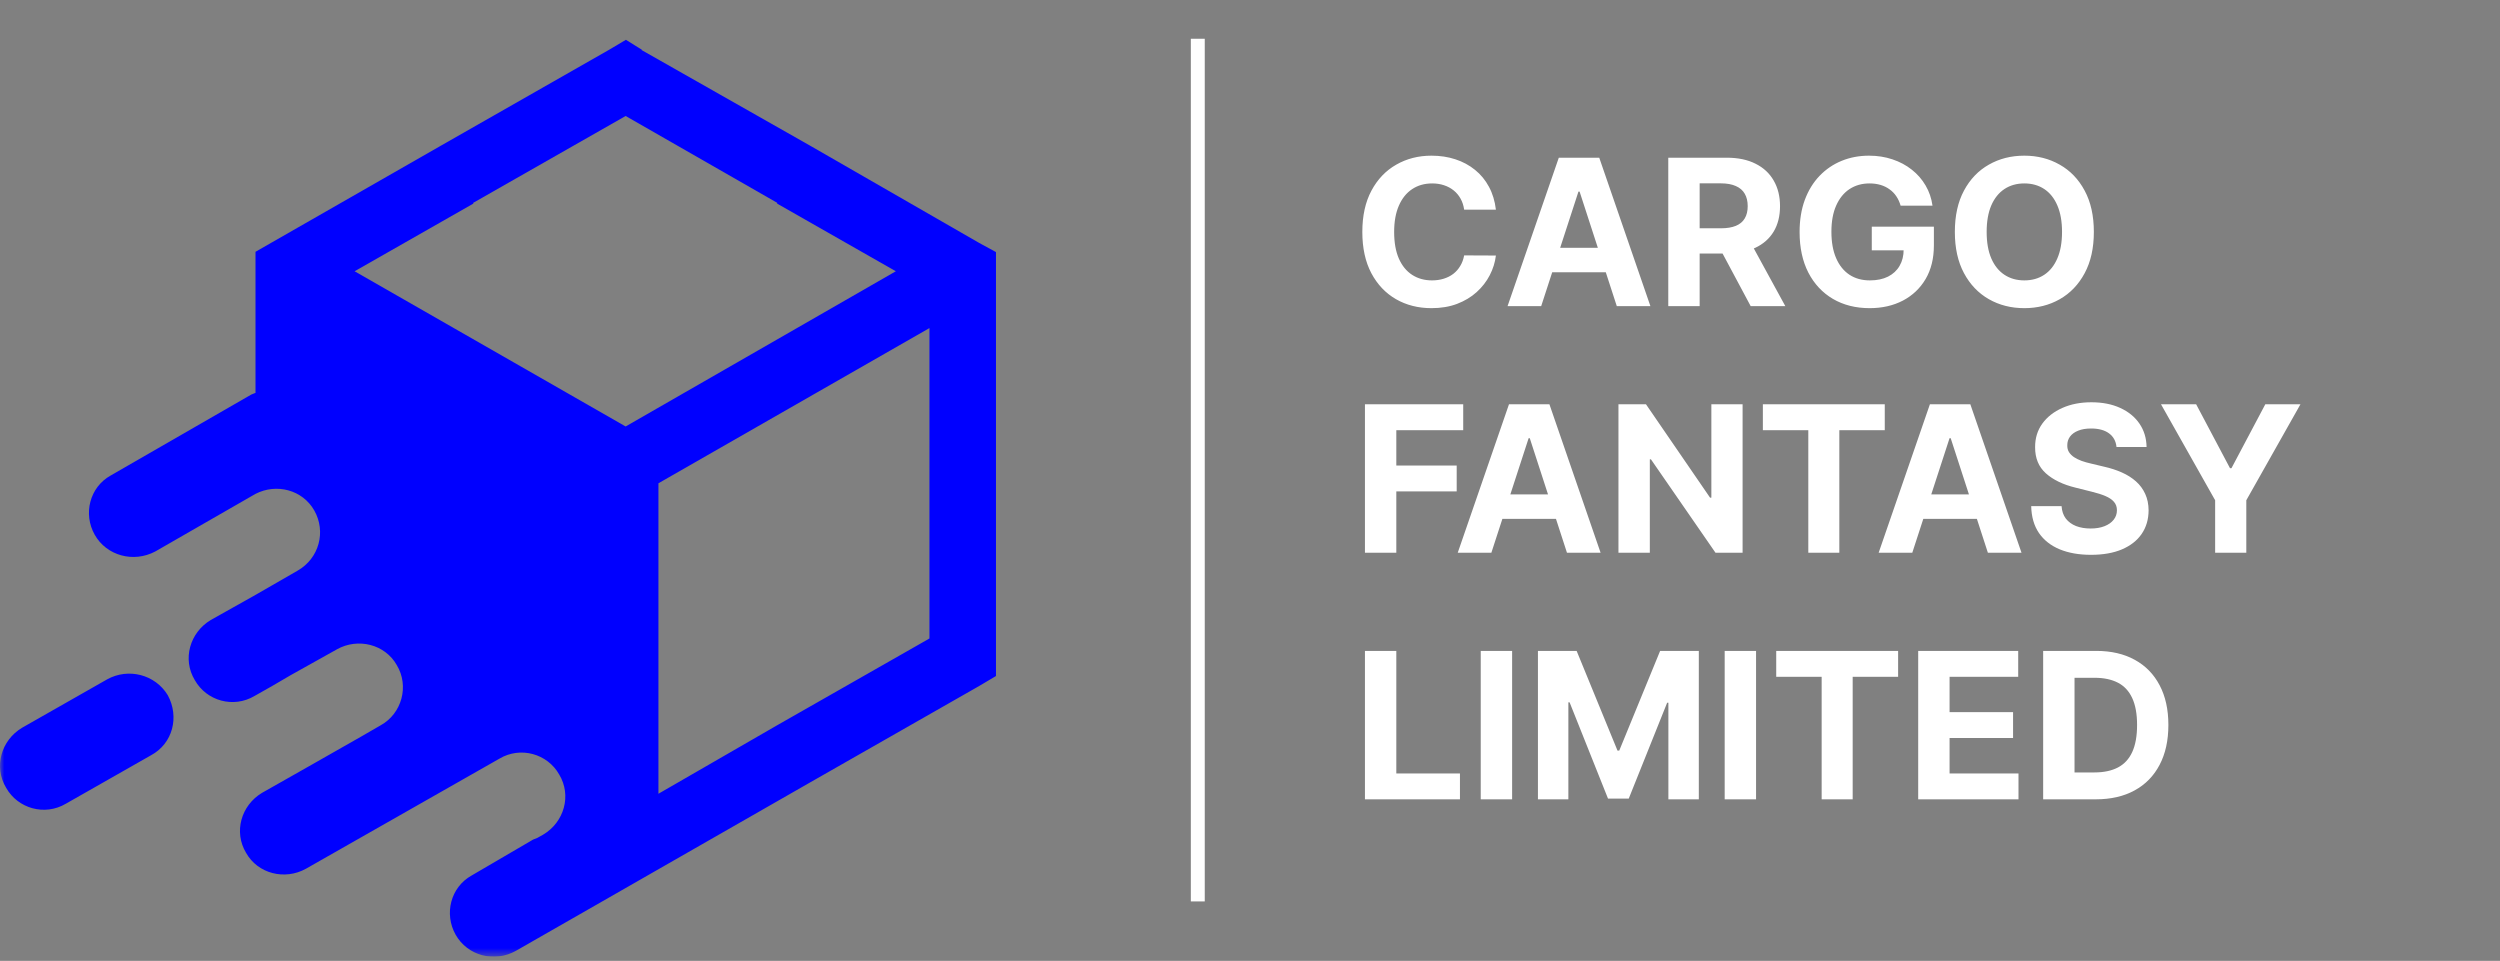 <svg width="294" height="113" viewBox="0 0 294 113" fill="none" xmlns="http://www.w3.org/2000/svg">
<rect x="0" y="0" width="294" height="113" fill="#808080" stroke="none"/>
<g clip-path="url(#clip0_1_6455)">
<mask id="mask0_1_6455" style="mask-type:luminance" maskUnits="userSpaceOnUse" x="0" y="0" width="294" height="113">
<path d="M293.705 0.5H0V112.508H293.705V0.5Z" fill="white"/>
</mask>
<g mask="url(#mask0_1_6455)">
<path d="M141.679 4.558H140.041V106.007H141.679V4.558Z" fill="white"/>
<path fill-rule="evenodd" clip-rule="evenodd" d="M41.702 31.901L73.575 50.153L105.35 31.901L91.395 23.947V23.85L73.575 13.64L55.657 23.85V23.947L41.702 31.901ZM77.432 56.833L109.305 38.58V75.085L91.387 85.295L77.432 93.346V56.841V56.833ZM7.748 94.515C5.275 95.984 2.106 95.099 0.722 92.648C-0.76 90.197 0.124 87.056 2.605 85.579L12.605 79.89C15.078 78.519 18.247 79.306 19.73 81.757C21.114 84.305 20.327 87.446 17.748 88.826L7.748 94.515ZM75.459 5.889L95.351 17.178L115.144 28.565L117.126 29.644V79.501L115.144 80.677L95.351 91.967L75.459 103.353L73.575 104.433L60.709 111.794C58.138 113.263 54.969 112.378 53.585 109.927C52.201 107.476 52.987 104.335 55.468 102.956L62.691 98.735L63.183 98.541L63.879 98.151C66.352 96.682 67.245 93.541 65.762 91.082C64.378 88.631 61.209 87.746 58.736 89.215L35.969 102.168C33.496 103.54 30.327 102.761 28.943 100.302C27.46 97.851 28.345 94.71 30.826 93.233L36.37 90.092L42.406 86.659L44.781 85.287C47.254 83.916 48.147 80.677 46.664 78.218C45.281 75.767 42.111 74.98 39.638 76.352L34.192 79.395L32.014 80.669L29.934 81.846C27.46 83.315 24.291 82.439 22.907 79.979C21.425 77.528 22.317 74.388 24.791 72.91L30.04 69.964L34.986 67.116C37.558 65.647 38.352 62.506 36.968 60.047C35.584 57.596 32.513 56.808 30.04 58.083L18.264 64.851C15.692 66.223 12.523 65.346 11.139 62.887C9.755 60.436 10.541 57.295 13.022 55.916L29.557 46.396C29.753 46.298 29.852 46.298 30.048 46.201V29.612L31.932 28.532L51.824 17.146L71.626 5.856L73.608 4.68L75.491 5.856L75.459 5.889Z" fill="#0000FF"/>
</g>
<path d="M175.918 24.656H172.185C172.116 24.173 171.977 23.744 171.767 23.369C171.557 22.989 171.287 22.665 170.957 22.398C170.628 22.131 170.247 21.926 169.815 21.784C169.389 21.642 168.926 21.571 168.426 21.571C167.523 21.571 166.736 21.796 166.065 22.244C165.395 22.688 164.875 23.335 164.506 24.188C164.136 25.034 163.952 26.062 163.952 27.273C163.952 28.517 164.136 29.562 164.506 30.409C164.881 31.256 165.403 31.895 166.074 32.327C166.744 32.758 167.52 32.974 168.401 32.974C168.895 32.974 169.352 32.909 169.773 32.778C170.199 32.648 170.577 32.457 170.906 32.207C171.236 31.952 171.509 31.642 171.724 31.278C171.946 30.915 172.099 30.5 172.185 30.034L175.918 30.051C175.821 30.852 175.58 31.625 175.193 32.369C174.813 33.108 174.298 33.77 173.651 34.355C173.009 34.935 172.241 35.395 171.349 35.736C170.463 36.071 169.46 36.239 168.341 36.239C166.784 36.239 165.392 35.886 164.165 35.182C162.943 34.477 161.977 33.457 161.267 32.122C160.562 30.787 160.21 29.171 160.21 27.273C160.21 25.369 160.568 23.75 161.284 22.415C162 21.079 162.972 20.062 164.199 19.364C165.426 18.659 166.807 18.307 168.341 18.307C169.352 18.307 170.29 18.449 171.153 18.733C172.023 19.017 172.793 19.432 173.463 19.977C174.134 20.517 174.679 21.179 175.099 21.963C175.526 22.747 175.798 23.645 175.918 24.656ZM181.244 36H177.29L183.315 18.546H188.071L194.088 36H190.134L185.761 22.534H185.625L181.244 36ZM180.997 29.139H190.338V32.02H180.997V29.139ZM196.189 36V18.546H203.075C204.393 18.546 205.518 18.781 206.45 19.253C207.388 19.719 208.101 20.381 208.589 21.239C209.084 22.091 209.331 23.094 209.331 24.247C209.331 25.406 209.081 26.403 208.581 27.239C208.081 28.068 207.357 28.704 206.408 29.148C205.464 29.591 204.322 29.812 202.982 29.812H198.371V26.847H202.385C203.089 26.847 203.675 26.75 204.141 26.557C204.607 26.364 204.953 26.074 205.18 25.688C205.413 25.301 205.53 24.821 205.53 24.247C205.53 23.668 205.413 23.179 205.18 22.781C204.953 22.384 204.604 22.082 204.132 21.878C203.666 21.668 203.078 21.562 202.368 21.562H199.879V36H196.189ZM205.615 28.057L209.953 36H205.879L201.635 28.057H205.615ZM223.513 24.188C223.393 23.773 223.226 23.406 223.01 23.088C222.794 22.764 222.53 22.491 222.217 22.27C221.911 22.043 221.558 21.869 221.161 21.75C220.768 21.631 220.334 21.571 219.857 21.571C218.964 21.571 218.18 21.793 217.504 22.236C216.834 22.679 216.311 23.324 215.936 24.171C215.561 25.011 215.374 26.04 215.374 27.256C215.374 28.472 215.558 29.506 215.928 30.358C216.297 31.21 216.82 31.861 217.496 32.31C218.172 32.753 218.97 32.974 219.891 32.974C220.726 32.974 221.439 32.827 222.03 32.531C222.626 32.23 223.081 31.807 223.393 31.261C223.712 30.716 223.871 30.071 223.871 29.327L224.621 29.438H220.121V26.659H227.425V28.858C227.425 30.392 227.101 31.71 226.453 32.812C225.805 33.909 224.913 34.756 223.777 35.352C222.641 35.943 221.339 36.239 219.874 36.239C218.237 36.239 216.8 35.878 215.561 35.156C214.322 34.429 213.357 33.398 212.663 32.062C211.976 30.722 211.632 29.131 211.632 27.29C211.632 25.875 211.837 24.614 212.246 23.506C212.661 22.392 213.24 21.449 213.984 20.676C214.729 19.903 215.595 19.315 216.584 18.912C217.572 18.509 218.643 18.307 219.797 18.307C220.786 18.307 221.706 18.452 222.558 18.741C223.411 19.026 224.166 19.429 224.825 19.952C225.49 20.474 226.033 21.097 226.453 21.818C226.874 22.534 227.143 23.324 227.263 24.188H223.513ZM246.237 27.273C246.237 29.176 245.876 30.796 245.154 32.131C244.438 33.466 243.461 34.486 242.222 35.19C240.989 35.889 239.603 36.239 238.063 36.239C236.512 36.239 235.12 35.886 233.887 35.182C232.654 34.477 231.68 33.457 230.964 32.122C230.248 30.787 229.89 29.171 229.89 27.273C229.89 25.369 230.248 23.75 230.964 22.415C231.68 21.079 232.654 20.062 233.887 19.364C235.12 18.659 236.512 18.307 238.063 18.307C239.603 18.307 240.989 18.659 242.222 19.364C243.461 20.062 244.438 21.079 245.154 22.415C245.876 23.75 246.237 25.369 246.237 27.273ZM242.495 27.273C242.495 26.04 242.31 25 241.941 24.153C241.577 23.307 241.063 22.665 240.398 22.227C239.734 21.79 238.955 21.571 238.063 21.571C237.171 21.571 236.393 21.79 235.728 22.227C235.063 22.665 234.546 23.307 234.177 24.153C233.813 25 233.631 26.04 233.631 27.273C233.631 28.506 233.813 29.546 234.177 30.392C234.546 31.239 235.063 31.881 235.728 32.318C236.393 32.756 237.171 32.974 238.063 32.974C238.955 32.974 239.734 32.756 240.398 32.318C241.063 31.881 241.577 31.239 241.941 30.392C242.31 29.546 242.495 28.506 242.495 27.273ZM160.517 65V47.545H172.074V50.588H164.207V54.747H171.307V57.79H164.207V65H160.517ZM175.385 65H171.43L177.456 47.545H182.212L188.229 65H184.274L179.902 51.534H179.766L175.385 65ZM175.138 58.139H184.479V61.02H175.138V58.139ZM204.929 47.545V65H201.741L194.148 54.014H194.02V65H190.33V47.545H193.568L201.102 58.523H201.256V47.545H204.929ZM207.313 50.588V47.545H221.648V50.588H216.305V65H212.657V50.588H207.313ZM224.885 65H220.93L226.956 47.545H231.712L237.729 65H233.774L229.402 51.534H229.266L224.885 65ZM224.638 58.139H233.979V61.02H224.638V58.139ZM248.9 52.565C248.832 51.878 248.539 51.344 248.022 50.963C247.505 50.582 246.803 50.392 245.917 50.392C245.315 50.392 244.806 50.477 244.391 50.648C243.977 50.812 243.658 51.043 243.437 51.338C243.221 51.633 243.113 51.969 243.113 52.344C243.102 52.656 243.167 52.929 243.309 53.162C243.457 53.395 243.658 53.597 243.914 53.767C244.17 53.932 244.465 54.077 244.8 54.202C245.136 54.321 245.494 54.423 245.874 54.508L247.442 54.883C248.204 55.054 248.903 55.281 249.539 55.565C250.175 55.849 250.727 56.199 251.192 56.614C251.658 57.028 252.019 57.517 252.275 58.08C252.536 58.642 252.67 59.287 252.675 60.014C252.67 61.082 252.397 62.008 251.857 62.793C251.323 63.571 250.55 64.176 249.539 64.608C248.533 65.034 247.32 65.247 245.9 65.247C244.491 65.247 243.263 65.031 242.218 64.599C241.178 64.168 240.366 63.528 239.781 62.682C239.201 61.83 238.897 60.776 238.869 59.52H242.44C242.479 60.105 242.647 60.594 242.942 60.986C243.244 61.372 243.644 61.665 244.144 61.864C244.65 62.057 245.221 62.153 245.857 62.153C246.482 62.153 247.025 62.062 247.485 61.881C247.951 61.699 248.312 61.446 248.567 61.122C248.823 60.798 248.951 60.426 248.951 60.006C248.951 59.614 248.835 59.284 248.602 59.017C248.374 58.75 248.039 58.523 247.596 58.335C247.158 58.148 246.621 57.977 245.985 57.824L244.085 57.347C242.613 56.989 241.451 56.429 240.599 55.668C239.746 54.906 239.323 53.881 239.329 52.591C239.323 51.534 239.604 50.611 240.173 49.821C240.746 49.031 241.533 48.415 242.533 47.972C243.533 47.528 244.67 47.307 245.942 47.307C247.238 47.307 248.369 47.528 249.335 47.972C250.306 48.415 251.062 49.031 251.602 49.821C252.141 50.611 252.42 51.526 252.437 52.565H248.9ZM254.135 47.545H258.268L262.249 55.062H262.419L266.399 47.545H270.533L264.166 58.83V65H260.501V58.83L254.135 47.545ZM160.517 94V76.546H164.207V90.957H171.69V94H160.517ZM177.825 76.546V94H174.134V76.546H177.825ZM180.861 76.546H185.412L190.219 88.273H190.423L195.23 76.546H199.781V94H196.202V82.639H196.057L191.54 93.915H189.102L184.585 82.597H184.44V94H180.861V76.546ZM206.512 76.546V94H202.822V76.546H206.512ZM208.884 79.588V76.546H223.219V79.588H217.875V94H214.227V79.588H208.884ZM225.58 94V76.546H237.341V79.588H229.27V83.747H236.736V86.79H229.27V90.957H237.375V94H225.58ZM246.462 94H240.275V76.546H246.513C248.269 76.546 249.781 76.895 251.048 77.594C252.315 78.287 253.289 79.284 253.971 80.585C254.658 81.886 255.002 83.443 255.002 85.256C255.002 87.074 254.658 88.636 253.971 89.943C253.289 91.25 252.309 92.253 251.031 92.952C249.758 93.651 248.235 94 246.462 94ZM243.965 90.838H246.309C247.4 90.838 248.317 90.645 249.062 90.258C249.812 89.867 250.374 89.261 250.749 88.443C251.13 87.619 251.32 86.557 251.32 85.256C251.32 83.966 251.13 82.912 250.749 82.094C250.374 81.276 249.815 80.673 249.07 80.287C248.326 79.901 247.408 79.707 246.317 79.707H243.965V90.838Z" fill="white"/>
</g>
<defs>
<clipPath id="clip0_1_6455">
<rect width="294" height="112" fill="white" transform="translate(0 0.5)"/>
</clipPath>
</defs>
</svg>
